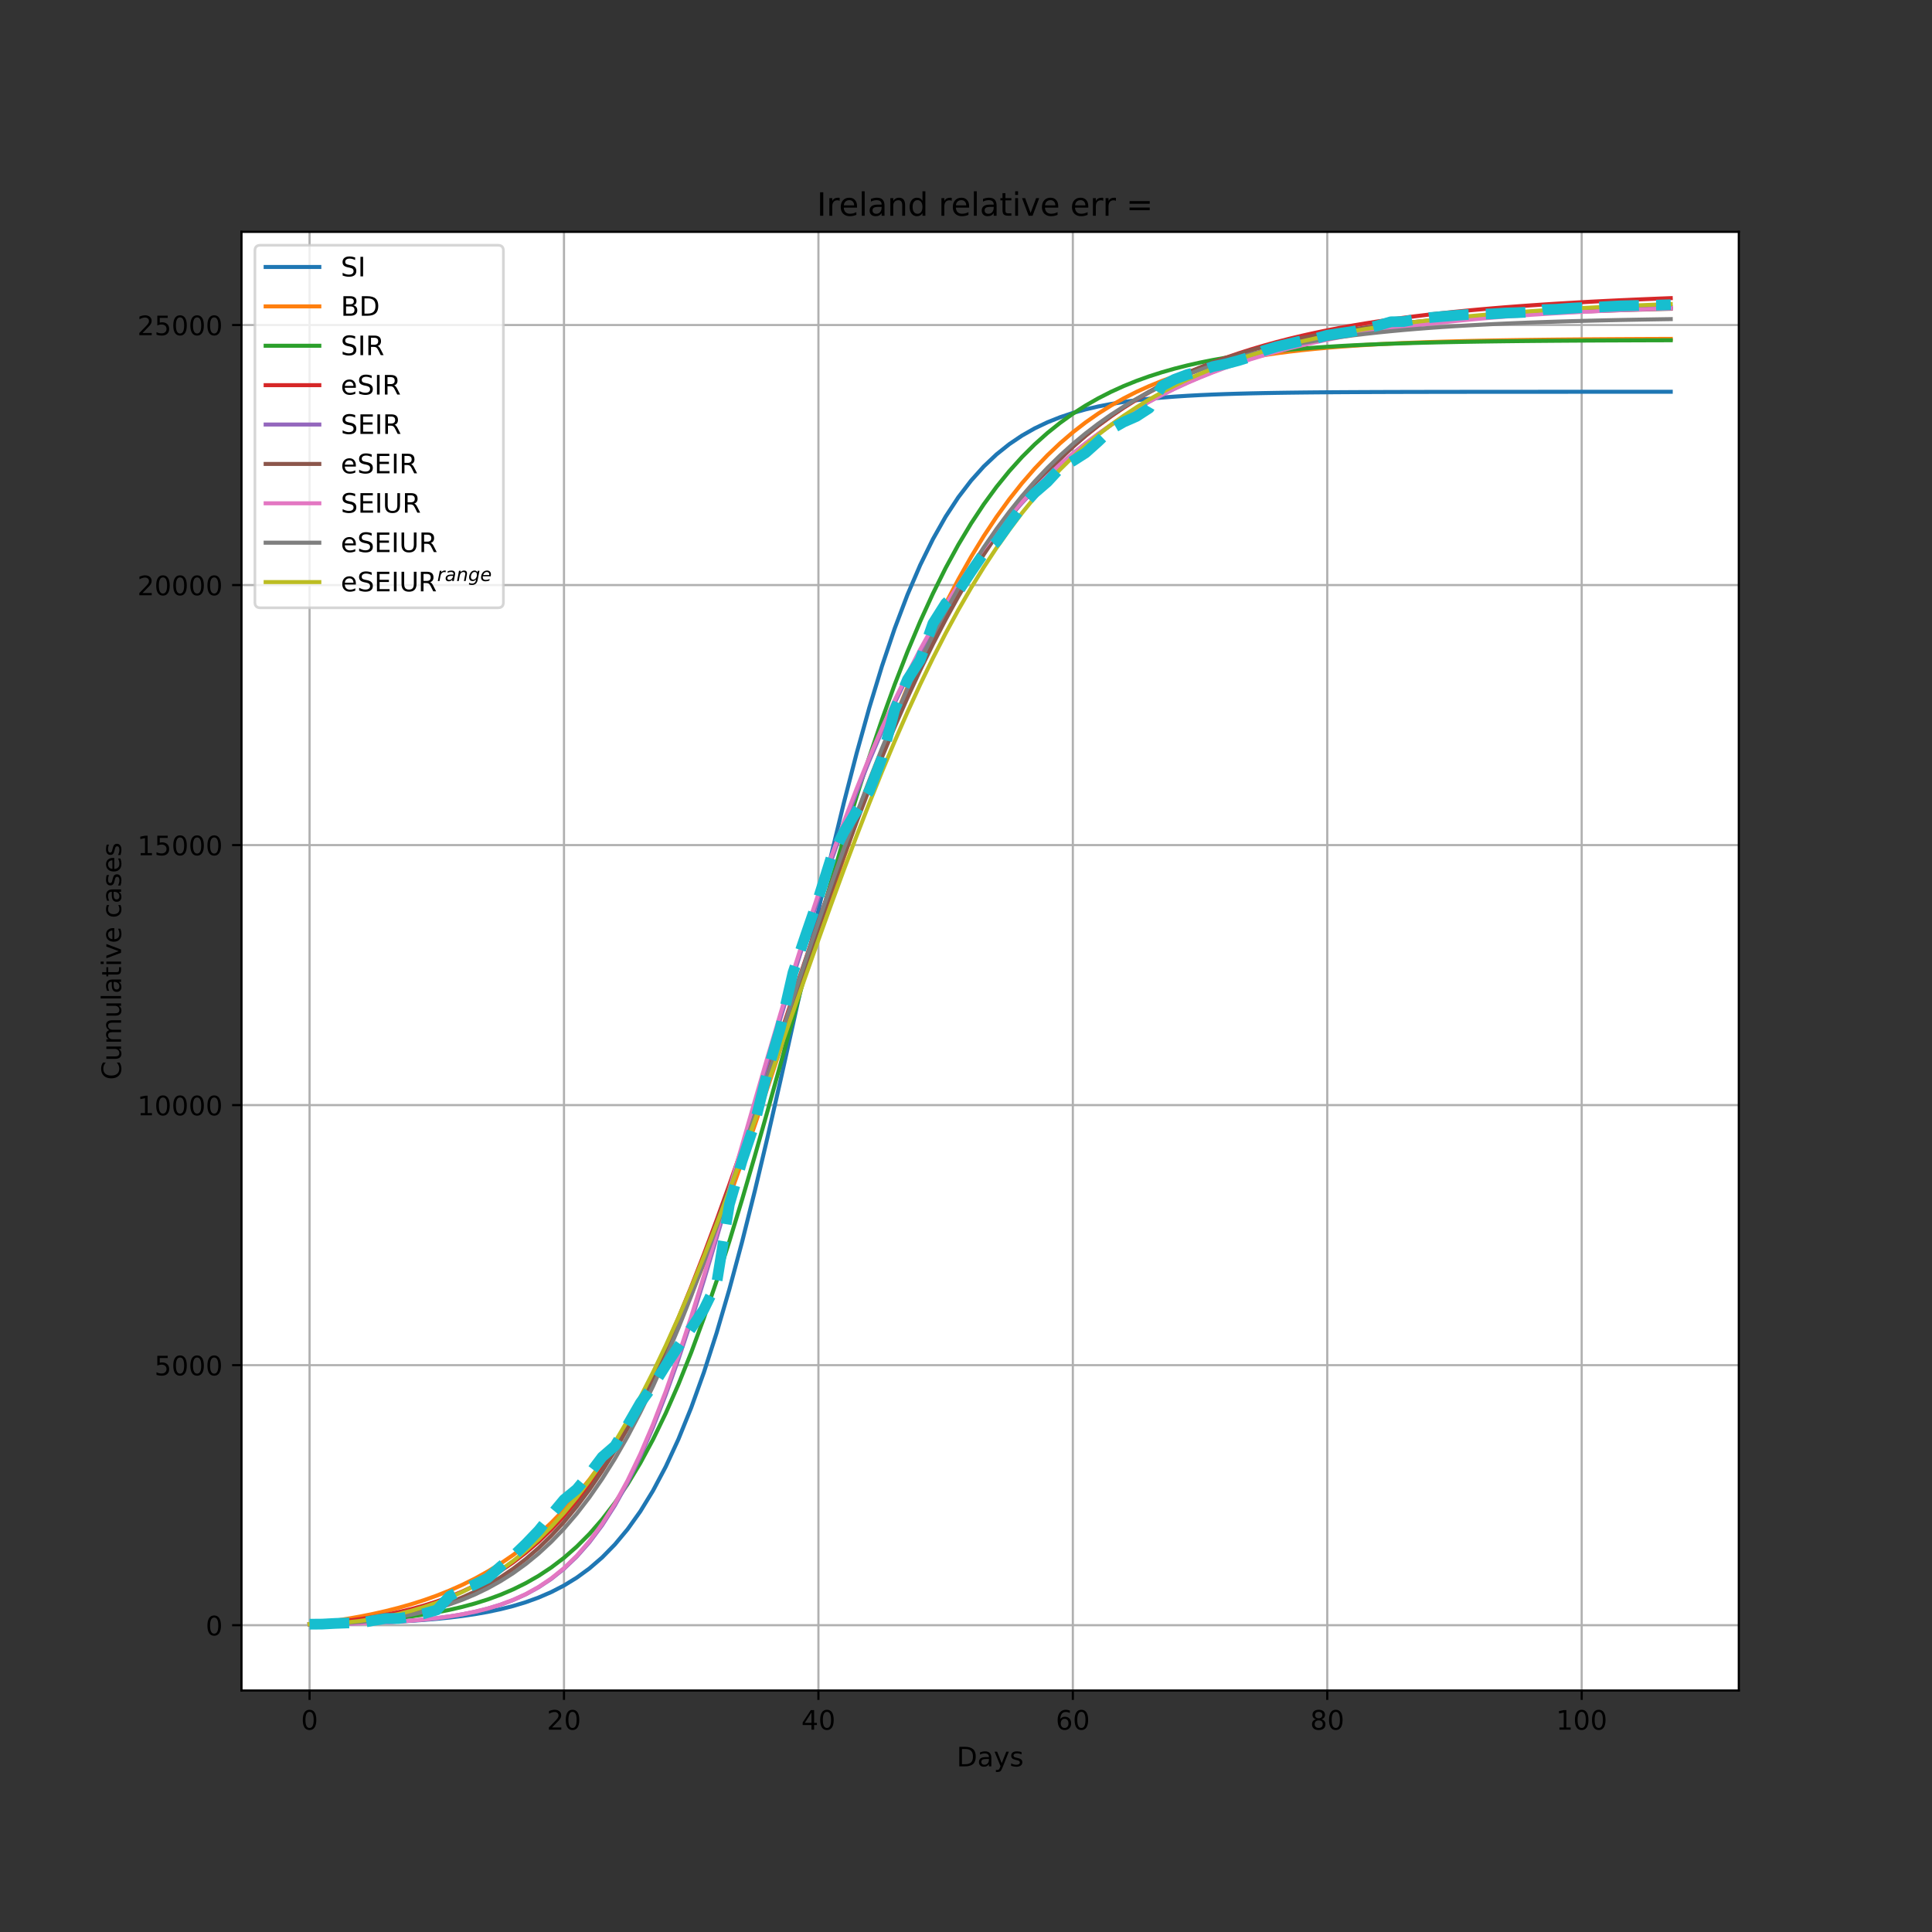 <?xml version="1.0" encoding="utf-8" standalone="no"?>
<!DOCTYPE svg PUBLIC "-//W3C//DTD SVG 1.1//EN"
  "http://www.w3.org/Graphics/SVG/1.1/DTD/svg11.dtd">
<!-- Created with matplotlib (https://matplotlib.org/) -->
<svg height="720pt" version="1.1" viewBox="0 0 720 720" width="720pt" xmlns="http://www.w3.org/2000/svg" xmlns:xlink="http://www.w3.org/1999/xlink">
 <rect x="0" y="0" width="720" height="720" fill="#333333" stroke="none"/>
 <defs>
  <style type="text/css">*{stroke-linecap:butt;stroke-linejoin:round;}</style>
 </defs>
 <g id="figure_1">
  <g id="patch_1">
   <path d="M 0 720 
L 720 720 
L 720 0 
L 0 0 
z
" style="fill:none;"/>
  </g>
  <g id="axes_1">
   <g id="patch_2">
    <path d="M 90 630 
L 648 630 
L 648 86.4 
L 90 86.4 
z
" style="fill:#ffffff;"/>
   </g>
   <g id="matplotlib.axis_1">
    <g id="xtick_1">
     <g id="line2d_1">
      <path clip-path="url(#pcfc5218701)" d="M 115.364 630 
L 115.364 86.4 
" style="fill:none;stroke:#b0b0b0;stroke-linecap:square;stroke-width:0.8;"/>
     </g>
     <g id="line2d_2">
      <defs>
       <path d="M 0 0 
L 0 3.5 
" id="m682b19e914" style="stroke:#000000;stroke-width:0.8;"/>
      </defs>
      <g>
       <use style="stroke:#000000;stroke-width:0.8;" x="115.364" xlink:href="#m682b19e914" y="630"/>
      </g>
     </g>
     <g id="text_1">
      <!-- 0 -->
      <g transform="translate(112.182 644.598)scale(0.1 -0.1)">
       <defs>
        <path d="M 31.781 66.406 
Q 24.172 66.406 20.328 58.906 
Q 16.5 51.422 16.5 36.375 
Q 16.5 21.391 20.328 13.891 
Q 24.172 6.391 31.781 6.391 
Q 39.453 6.391 43.281 13.891 
Q 47.125 21.391 47.125 36.375 
Q 47.125 51.422 43.281 58.906 
Q 39.453 66.406 31.781 66.406 
z
M 31.781 74.219 
Q 44.047 74.219 50.516 64.516 
Q 56.984 54.828 56.984 36.375 
Q 56.984 17.969 50.516 8.266 
Q 44.047 -1.422 31.781 -1.422 
Q 19.531 -1.422 13.062 8.266 
Q 6.594 17.969 6.594 36.375 
Q 6.594 54.828 13.062 64.516 
Q 19.531 74.219 31.781 74.219 
z
" id="DejaVuSans-48"/>
       </defs>
       <use xlink:href="#DejaVuSans-48"/>
      </g>
     </g>
    </g>
    <g id="xtick_2">
     <g id="line2d_3">
      <path clip-path="url(#pcfc5218701)" d="M 210.181 630 
L 210.181 86.4 
" style="fill:none;stroke:#b0b0b0;stroke-linecap:square;stroke-width:0.8;"/>
     </g>
     <g id="line2d_4">
      <g>
       <use style="stroke:#000000;stroke-width:0.8;" x="210.181" xlink:href="#m682b19e914" y="630"/>
      </g>
     </g>
     <g id="text_2">
      <!-- 20 -->
      <g transform="translate(203.818 644.598)scale(0.1 -0.1)">
       <defs>
        <path d="M 19.188 8.297 
L 53.609 8.297 
L 53.609 0 
L 7.328 0 
L 7.328 8.297 
Q 12.938 14.109 22.625 23.891 
Q 32.328 33.688 34.812 36.531 
Q 39.547 41.844 41.422 45.531 
Q 43.312 49.219 43.312 52.781 
Q 43.312 58.594 39.234 62.25 
Q 35.156 65.922 28.609 65.922 
Q 23.969 65.922 18.812 64.312 
Q 13.672 62.703 7.812 59.422 
L 7.812 69.391 
Q 13.766 71.781 18.938 73 
Q 24.125 74.219 28.422 74.219 
Q 39.75 74.219 46.484 68.547 
Q 53.219 62.891 53.219 53.422 
Q 53.219 48.922 51.531 44.891 
Q 49.859 40.875 45.406 35.406 
Q 44.188 33.984 37.641 27.219 
Q 31.109 20.453 19.188 8.297 
z
" id="DejaVuSans-50"/>
       </defs>
       <use xlink:href="#DejaVuSans-50"/>
       <use x="63.623" xlink:href="#DejaVuSans-48"/>
      </g>
     </g>
    </g>
    <g id="xtick_3">
     <g id="line2d_5">
      <path clip-path="url(#pcfc5218701)" d="M 304.998 630 
L 304.998 86.4 
" style="fill:none;stroke:#b0b0b0;stroke-linecap:square;stroke-width:0.8;"/>
     </g>
     <g id="line2d_6">
      <g>
       <use style="stroke:#000000;stroke-width:0.8;" x="304.998" xlink:href="#m682b19e914" y="630"/>
      </g>
     </g>
     <g id="text_3">
      <!-- 40 -->
      <g transform="translate(298.636 644.598)scale(0.1 -0.1)">
       <defs>
        <path d="M 37.797 64.312 
L 12.891 25.391 
L 37.797 25.391 
z
M 35.203 72.906 
L 47.609 72.906 
L 47.609 25.391 
L 58.016 25.391 
L 58.016 17.188 
L 47.609 17.188 
L 47.609 0 
L 37.797 0 
L 37.797 17.188 
L 4.891 17.188 
L 4.891 26.703 
z
" id="DejaVuSans-52"/>
       </defs>
       <use xlink:href="#DejaVuSans-52"/>
       <use x="63.623" xlink:href="#DejaVuSans-48"/>
      </g>
     </g>
    </g>
    <g id="xtick_4">
     <g id="line2d_7">
      <path clip-path="url(#pcfc5218701)" d="M 399.816 630 
L 399.816 86.4 
" style="fill:none;stroke:#b0b0b0;stroke-linecap:square;stroke-width:0.8;"/>
     </g>
     <g id="line2d_8">
      <g>
       <use style="stroke:#000000;stroke-width:0.8;" x="399.816" xlink:href="#m682b19e914" y="630"/>
      </g>
     </g>
     <g id="text_4">
      <!-- 60 -->
      <g transform="translate(393.453 644.598)scale(0.1 -0.1)">
       <defs>
        <path d="M 33.016 40.375 
Q 26.375 40.375 22.484 35.828 
Q 18.609 31.297 18.609 23.391 
Q 18.609 15.531 22.484 10.953 
Q 26.375 6.391 33.016 6.391 
Q 39.656 6.391 43.531 10.953 
Q 47.406 15.531 47.406 23.391 
Q 47.406 31.297 43.531 35.828 
Q 39.656 40.375 33.016 40.375 
z
M 52.594 71.297 
L 52.594 62.312 
Q 48.875 64.062 45.094 64.984 
Q 41.312 65.922 37.594 65.922 
Q 27.828 65.922 22.672 59.328 
Q 17.531 52.734 16.797 39.406 
Q 19.672 43.656 24.016 45.922 
Q 28.375 48.188 33.594 48.188 
Q 44.578 48.188 50.953 41.516 
Q 57.328 34.859 57.328 23.391 
Q 57.328 12.156 50.688 5.359 
Q 44.047 -1.422 33.016 -1.422 
Q 20.359 -1.422 13.672 8.266 
Q 6.984 17.969 6.984 36.375 
Q 6.984 53.656 15.188 63.938 
Q 23.391 74.219 37.203 74.219 
Q 40.922 74.219 44.703 73.484 
Q 48.484 72.75 52.594 71.297 
z
" id="DejaVuSans-54"/>
       </defs>
       <use xlink:href="#DejaVuSans-54"/>
       <use x="63.623" xlink:href="#DejaVuSans-48"/>
      </g>
     </g>
    </g>
    <g id="xtick_5">
     <g id="line2d_9">
      <path clip-path="url(#pcfc5218701)" d="M 494.633 630 
L 494.633 86.4 
" style="fill:none;stroke:#b0b0b0;stroke-linecap:square;stroke-width:0.8;"/>
     </g>
     <g id="line2d_10">
      <g>
       <use style="stroke:#000000;stroke-width:0.8;" x="494.633" xlink:href="#m682b19e914" y="630"/>
      </g>
     </g>
     <g id="text_5">
      <!-- 80 -->
      <g transform="translate(488.27 644.598)scale(0.1 -0.1)">
       <defs>
        <path d="M 31.781 34.625 
Q 24.75 34.625 20.719 30.859 
Q 16.703 27.094 16.703 20.516 
Q 16.703 13.922 20.719 10.156 
Q 24.75 6.391 31.781 6.391 
Q 38.812 6.391 42.859 10.172 
Q 46.922 13.969 46.922 20.516 
Q 46.922 27.094 42.891 30.859 
Q 38.875 34.625 31.781 34.625 
z
M 21.922 38.812 
Q 15.578 40.375 12.031 44.719 
Q 8.5 49.078 8.5 55.328 
Q 8.5 64.062 14.719 69.141 
Q 20.953 74.219 31.781 74.219 
Q 42.672 74.219 48.875 69.141 
Q 55.078 64.062 55.078 55.328 
Q 55.078 49.078 51.531 44.719 
Q 48 40.375 41.703 38.812 
Q 48.828 37.156 52.797 32.312 
Q 56.781 27.484 56.781 20.516 
Q 56.781 9.906 50.312 4.234 
Q 43.844 -1.422 31.781 -1.422 
Q 19.734 -1.422 13.25 4.234 
Q 6.781 9.906 6.781 20.516 
Q 6.781 27.484 10.781 32.312 
Q 14.797 37.156 21.922 38.812 
z
M 18.312 54.391 
Q 18.312 48.734 21.844 45.562 
Q 25.391 42.391 31.781 42.391 
Q 38.141 42.391 41.719 45.562 
Q 45.312 48.734 45.312 54.391 
Q 45.312 60.062 41.719 63.234 
Q 38.141 66.406 31.781 66.406 
Q 25.391 66.406 21.844 63.234 
Q 18.312 60.062 18.312 54.391 
z
" id="DejaVuSans-56"/>
       </defs>
       <use xlink:href="#DejaVuSans-56"/>
       <use x="63.623" xlink:href="#DejaVuSans-48"/>
      </g>
     </g>
    </g>
    <g id="xtick_6">
     <g id="line2d_11">
      <path clip-path="url(#pcfc5218701)" d="M 589.45 630 
L 589.45 86.4 
" style="fill:none;stroke:#b0b0b0;stroke-linecap:square;stroke-width:0.8;"/>
     </g>
     <g id="line2d_12">
      <g>
       <use style="stroke:#000000;stroke-width:0.8;" x="589.45" xlink:href="#m682b19e914" y="630"/>
      </g>
     </g>
     <g id="text_6">
      <!-- 100 -->
      <g transform="translate(579.907 644.598)scale(0.1 -0.1)">
       <defs>
        <path d="M 12.406 8.297 
L 28.516 8.297 
L 28.516 63.922 
L 10.984 60.406 
L 10.984 69.391 
L 28.422 72.906 
L 38.281 72.906 
L 38.281 8.297 
L 54.391 8.297 
L 54.391 0 
L 12.406 0 
z
" id="DejaVuSans-49"/>
       </defs>
       <use xlink:href="#DejaVuSans-49"/>
       <use x="63.623" xlink:href="#DejaVuSans-48"/>
       <use x="127.246" xlink:href="#DejaVuSans-48"/>
      </g>
     </g>
    </g>
    <g id="text_7">
     <!-- Days -->
     <g transform="translate(356.522 658.277)scale(0.1 -0.1)">
      <defs>
       <path d="M 19.672 64.797 
L 19.672 8.109 
L 31.594 8.109 
Q 46.688 8.109 53.688 14.938 
Q 60.688 21.781 60.688 36.531 
Q 60.688 51.172 53.688 57.984 
Q 46.688 64.797 31.594 64.797 
z
M 9.812 72.906 
L 30.078 72.906 
Q 51.266 72.906 61.172 64.094 
Q 71.094 55.281 71.094 36.531 
Q 71.094 17.672 61.125 8.828 
Q 51.172 0 30.078 0 
L 9.812 0 
z
" id="DejaVuSans-68"/>
       <path d="M 34.281 27.484 
Q 23.391 27.484 19.188 25 
Q 14.984 22.516 14.984 16.5 
Q 14.984 11.719 18.141 8.906 
Q 21.297 6.109 26.703 6.109 
Q 34.188 6.109 38.703 11.406 
Q 43.219 16.703 43.219 25.484 
L 43.219 27.484 
z
M 52.203 31.203 
L 52.203 0 
L 43.219 0 
L 43.219 8.297 
Q 40.141 3.328 35.547 0.953 
Q 30.953 -1.422 24.312 -1.422 
Q 15.922 -1.422 10.953 3.297 
Q 6 8.016 6 15.922 
Q 6 25.141 12.172 29.828 
Q 18.359 34.516 30.609 34.516 
L 43.219 34.516 
L 43.219 35.406 
Q 43.219 41.609 39.141 45 
Q 35.062 48.391 27.688 48.391 
Q 23 48.391 18.547 47.266 
Q 14.109 46.141 10.016 43.891 
L 10.016 52.203 
Q 14.938 54.109 19.578 55.047 
Q 24.219 56 28.609 56 
Q 40.484 56 46.344 49.844 
Q 52.203 43.703 52.203 31.203 
z
" id="DejaVuSans-97"/>
       <path d="M 32.172 -5.078 
Q 28.375 -14.844 24.75 -17.812 
Q 21.141 -20.797 15.094 -20.797 
L 7.906 -20.797 
L 7.906 -13.281 
L 13.188 -13.281 
Q 16.891 -13.281 18.938 -11.516 
Q 21 -9.766 23.484 -3.219 
L 25.094 0.875 
L 2.984 54.688 
L 12.5 54.688 
L 29.594 11.922 
L 46.688 54.688 
L 56.203 54.688 
z
" id="DejaVuSans-121"/>
       <path d="M 44.281 53.078 
L 44.281 44.578 
Q 40.484 46.531 36.375 47.5 
Q 32.281 48.484 27.875 48.484 
Q 21.188 48.484 17.844 46.438 
Q 14.5 44.391 14.5 40.281 
Q 14.5 37.156 16.891 35.375 
Q 19.281 33.594 26.516 31.984 
L 29.594 31.297 
Q 39.156 29.25 43.188 25.516 
Q 47.219 21.781 47.219 15.094 
Q 47.219 7.469 41.188 3.016 
Q 35.156 -1.422 24.609 -1.422 
Q 20.219 -1.422 15.453 -0.562 
Q 10.688 0.297 5.422 2 
L 5.422 11.281 
Q 10.406 8.688 15.234 7.391 
Q 20.062 6.109 24.812 6.109 
Q 31.156 6.109 34.562 8.281 
Q 37.984 10.453 37.984 14.406 
Q 37.984 18.062 35.516 20.016 
Q 33.062 21.969 24.703 23.781 
L 21.578 24.516 
Q 13.234 26.266 9.516 29.906 
Q 5.812 33.547 5.812 39.891 
Q 5.812 47.609 11.281 51.797 
Q 16.75 56 26.812 56 
Q 31.781 56 36.172 55.266 
Q 40.578 54.547 44.281 53.078 
z
" id="DejaVuSans-115"/>
      </defs>
      <use xlink:href="#DejaVuSans-68"/>
      <use x="77.002" xlink:href="#DejaVuSans-97"/>
      <use x="138.281" xlink:href="#DejaVuSans-121"/>
      <use x="197.461" xlink:href="#DejaVuSans-115"/>
     </g>
    </g>
   </g>
   <g id="matplotlib.axis_2">
    <g id="ytick_1">
     <g id="line2d_13">
      <path clip-path="url(#pcfc5218701)" d="M 90 605.659 
L 648 605.659 
" style="fill:none;stroke:#b0b0b0;stroke-linecap:square;stroke-width:0.8;"/>
     </g>
     <g id="line2d_14">
      <defs>
       <path d="M 0 0 
L -3.5 0 
" id="mc09a7571a3" style="stroke:#000000;stroke-width:0.8;"/>
      </defs>
      <g>
       <use style="stroke:#000000;stroke-width:0.8;" x="90" xlink:href="#mc09a7571a3" y="605.659"/>
      </g>
     </g>
     <g id="text_8">
      <!-- 0 -->
      <g transform="translate(76.638 609.458)scale(0.1 -0.1)">
       <use xlink:href="#DejaVuSans-48"/>
      </g>
     </g>
    </g>
    <g id="ytick_2">
     <g id="line2d_15">
      <path clip-path="url(#pcfc5218701)" d="M 90 508.752 
L 648 508.752 
" style="fill:none;stroke:#b0b0b0;stroke-linecap:square;stroke-width:0.8;"/>
     </g>
     <g id="line2d_16">
      <g>
       <use style="stroke:#000000;stroke-width:0.8;" x="90" xlink:href="#mc09a7571a3" y="508.752"/>
      </g>
     </g>
     <g id="text_9">
      <!-- 5000 -->
      <g transform="translate(57.55 512.551)scale(0.1 -0.1)">
       <defs>
        <path d="M 10.797 72.906 
L 49.516 72.906 
L 49.516 64.594 
L 19.828 64.594 
L 19.828 46.734 
Q 21.969 47.469 24.109 47.828 
Q 26.266 48.188 28.422 48.188 
Q 40.625 48.188 47.75 41.5 
Q 54.891 34.812 54.891 23.391 
Q 54.891 11.625 47.562 5.094 
Q 40.234 -1.422 26.906 -1.422 
Q 22.312 -1.422 17.547 -0.641 
Q 12.797 0.141 7.719 1.703 
L 7.719 11.625 
Q 12.109 9.234 16.797 8.062 
Q 21.484 6.891 26.703 6.891 
Q 35.156 6.891 40.078 11.328 
Q 45.016 15.766 45.016 23.391 
Q 45.016 31 40.078 35.438 
Q 35.156 39.891 26.703 39.891 
Q 22.75 39.891 18.812 39.016 
Q 14.891 38.141 10.797 36.281 
z
" id="DejaVuSans-53"/>
       </defs>
       <use xlink:href="#DejaVuSans-53"/>
       <use x="63.623" xlink:href="#DejaVuSans-48"/>
       <use x="127.246" xlink:href="#DejaVuSans-48"/>
       <use x="190.869" xlink:href="#DejaVuSans-48"/>
      </g>
     </g>
    </g>
    <g id="ytick_3">
     <g id="line2d_17">
      <path clip-path="url(#pcfc5218701)" d="M 90 411.845 
L 648 411.845 
" style="fill:none;stroke:#b0b0b0;stroke-linecap:square;stroke-width:0.8;"/>
     </g>
     <g id="line2d_18">
      <g>
       <use style="stroke:#000000;stroke-width:0.8;" x="90" xlink:href="#mc09a7571a3" y="411.845"/>
      </g>
     </g>
     <g id="text_10">
      <!-- 10000 -->
      <g transform="translate(51.188 415.644)scale(0.1 -0.1)">
       <use xlink:href="#DejaVuSans-49"/>
       <use x="63.623" xlink:href="#DejaVuSans-48"/>
       <use x="127.246" xlink:href="#DejaVuSans-48"/>
       <use x="190.869" xlink:href="#DejaVuSans-48"/>
       <use x="254.492" xlink:href="#DejaVuSans-48"/>
      </g>
     </g>
    </g>
    <g id="ytick_4">
     <g id="line2d_19">
      <path clip-path="url(#pcfc5218701)" d="M 90 314.938 
L 648 314.938 
" style="fill:none;stroke:#b0b0b0;stroke-linecap:square;stroke-width:0.8;"/>
     </g>
     <g id="line2d_20">
      <g>
       <use style="stroke:#000000;stroke-width:0.8;" x="90" xlink:href="#mc09a7571a3" y="314.938"/>
      </g>
     </g>
     <g id="text_11">
      <!-- 15000 -->
      <g transform="translate(51.188 318.737)scale(0.1 -0.1)">
       <use xlink:href="#DejaVuSans-49"/>
       <use x="63.623" xlink:href="#DejaVuSans-53"/>
       <use x="127.246" xlink:href="#DejaVuSans-48"/>
       <use x="190.869" xlink:href="#DejaVuSans-48"/>
       <use x="254.492" xlink:href="#DejaVuSans-48"/>
      </g>
     </g>
    </g>
    <g id="ytick_5">
     <g id="line2d_21">
      <path clip-path="url(#pcfc5218701)" d="M 90 218.03 
L 648 218.03 
" style="fill:none;stroke:#b0b0b0;stroke-linecap:square;stroke-width:0.8;"/>
     </g>
     <g id="line2d_22">
      <g>
       <use style="stroke:#000000;stroke-width:0.8;" x="90" xlink:href="#mc09a7571a3" y="218.03"/>
      </g>
     </g>
     <g id="text_12">
      <!-- 20000 -->
      <g transform="translate(51.188 221.83)scale(0.1 -0.1)">
       <use xlink:href="#DejaVuSans-50"/>
       <use x="63.623" xlink:href="#DejaVuSans-48"/>
       <use x="127.246" xlink:href="#DejaVuSans-48"/>
       <use x="190.869" xlink:href="#DejaVuSans-48"/>
       <use x="254.492" xlink:href="#DejaVuSans-48"/>
      </g>
     </g>
    </g>
    <g id="ytick_6">
     <g id="line2d_23">
      <path clip-path="url(#pcfc5218701)" d="M 90 121.123 
L 648 121.123 
" style="fill:none;stroke:#b0b0b0;stroke-linecap:square;stroke-width:0.8;"/>
     </g>
     <g id="line2d_24">
      <g>
       <use style="stroke:#000000;stroke-width:0.8;" x="90" xlink:href="#mc09a7571a3" y="121.123"/>
      </g>
     </g>
     <g id="text_13">
      <!-- 25000 -->
      <g transform="translate(51.188 124.922)scale(0.1 -0.1)">
       <use xlink:href="#DejaVuSans-50"/>
       <use x="63.623" xlink:href="#DejaVuSans-53"/>
       <use x="127.246" xlink:href="#DejaVuSans-48"/>
       <use x="190.869" xlink:href="#DejaVuSans-48"/>
       <use x="254.492" xlink:href="#DejaVuSans-48"/>
      </g>
     </g>
    </g>
    <g id="text_14">
     <!-- Cumulative cases -->
     <g transform="translate(45.108 402.426)rotate(-90)scale(0.1 -0.1)">
      <defs>
       <path d="M 64.406 67.281 
L 64.406 56.891 
Q 59.422 61.531 53.781 63.812 
Q 48.141 66.109 41.797 66.109 
Q 29.297 66.109 22.656 58.469 
Q 16.016 50.828 16.016 36.375 
Q 16.016 21.969 22.656 14.328 
Q 29.297 6.688 41.797 6.688 
Q 48.141 6.688 53.781 8.984 
Q 59.422 11.281 64.406 15.922 
L 64.406 5.609 
Q 59.234 2.094 53.438 0.328 
Q 47.656 -1.422 41.219 -1.422 
Q 24.656 -1.422 15.125 8.703 
Q 5.609 18.844 5.609 36.375 
Q 5.609 53.953 15.125 64.078 
Q 24.656 74.219 41.219 74.219 
Q 47.75 74.219 53.531 72.484 
Q 59.328 70.75 64.406 67.281 
z
" id="DejaVuSans-67"/>
       <path d="M 8.5 21.578 
L 8.5 54.688 
L 17.484 54.688 
L 17.484 21.922 
Q 17.484 14.156 20.5 10.266 
Q 23.531 6.391 29.594 6.391 
Q 36.859 6.391 41.078 11.031 
Q 45.312 15.672 45.312 23.688 
L 45.312 54.688 
L 54.297 54.688 
L 54.297 0 
L 45.312 0 
L 45.312 8.406 
Q 42.047 3.422 37.719 1 
Q 33.406 -1.422 27.688 -1.422 
Q 18.266 -1.422 13.375 4.438 
Q 8.5 10.297 8.5 21.578 
z
M 31.109 56 
z
" id="DejaVuSans-117"/>
       <path d="M 52 44.188 
Q 55.375 50.25 60.062 53.125 
Q 64.75 56 71.094 56 
Q 79.641 56 84.281 50.016 
Q 88.922 44.047 88.922 33.016 
L 88.922 0 
L 79.891 0 
L 79.891 32.719 
Q 79.891 40.578 77.094 44.375 
Q 74.312 48.188 68.609 48.188 
Q 61.625 48.188 57.562 43.547 
Q 53.516 38.922 53.516 30.906 
L 53.516 0 
L 44.484 0 
L 44.484 32.719 
Q 44.484 40.625 41.703 44.406 
Q 38.922 48.188 33.109 48.188 
Q 26.219 48.188 22.156 43.531 
Q 18.109 38.875 18.109 30.906 
L 18.109 0 
L 9.078 0 
L 9.078 54.688 
L 18.109 54.688 
L 18.109 46.188 
Q 21.188 51.219 25.484 53.609 
Q 29.781 56 35.688 56 
Q 41.656 56 45.828 52.969 
Q 50 49.953 52 44.188 
z
" id="DejaVuSans-109"/>
       <path d="M 9.422 75.984 
L 18.406 75.984 
L 18.406 0 
L 9.422 0 
z
" id="DejaVuSans-108"/>
       <path d="M 18.312 70.219 
L 18.312 54.688 
L 36.812 54.688 
L 36.812 47.703 
L 18.312 47.703 
L 18.312 18.016 
Q 18.312 11.328 20.141 9.422 
Q 21.969 7.516 27.594 7.516 
L 36.812 7.516 
L 36.812 0 
L 27.594 0 
Q 17.188 0 13.234 3.875 
Q 9.281 7.766 9.281 18.016 
L 9.281 47.703 
L 2.688 47.703 
L 2.688 54.688 
L 9.281 54.688 
L 9.281 70.219 
z
" id="DejaVuSans-116"/>
       <path d="M 9.422 54.688 
L 18.406 54.688 
L 18.406 0 
L 9.422 0 
z
M 9.422 75.984 
L 18.406 75.984 
L 18.406 64.594 
L 9.422 64.594 
z
" id="DejaVuSans-105"/>
       <path d="M 2.984 54.688 
L 12.5 54.688 
L 29.594 8.797 
L 46.688 54.688 
L 56.203 54.688 
L 35.688 0 
L 23.484 0 
z
" id="DejaVuSans-118"/>
       <path d="M 56.203 29.594 
L 56.203 25.203 
L 14.891 25.203 
Q 15.484 15.922 20.484 11.062 
Q 25.484 6.203 34.422 6.203 
Q 39.594 6.203 44.453 7.469 
Q 49.312 8.734 54.109 11.281 
L 54.109 2.781 
Q 49.266 0.734 44.188 -0.344 
Q 39.109 -1.422 33.891 -1.422 
Q 20.797 -1.422 13.156 6.188 
Q 5.516 13.812 5.516 26.812 
Q 5.516 40.234 12.766 48.109 
Q 20.016 56 32.328 56 
Q 43.359 56 49.781 48.891 
Q 56.203 41.797 56.203 29.594 
z
M 47.219 32.234 
Q 47.125 39.594 43.094 43.984 
Q 39.062 48.391 32.422 48.391 
Q 24.906 48.391 20.391 44.141 
Q 15.875 39.891 15.188 32.172 
z
" id="DejaVuSans-101"/>
       <path id="DejaVuSans-32"/>
       <path d="M 48.781 52.594 
L 48.781 44.188 
Q 44.969 46.297 41.141 47.344 
Q 37.312 48.391 33.406 48.391 
Q 24.656 48.391 19.812 42.844 
Q 14.984 37.312 14.984 27.297 
Q 14.984 17.281 19.812 11.734 
Q 24.656 6.203 33.406 6.203 
Q 37.312 6.203 41.141 7.25 
Q 44.969 8.297 48.781 10.406 
L 48.781 2.094 
Q 45.016 0.344 40.984 -0.531 
Q 36.969 -1.422 32.422 -1.422 
Q 20.062 -1.422 12.781 6.344 
Q 5.516 14.109 5.516 27.297 
Q 5.516 40.672 12.859 48.328 
Q 20.219 56 33.016 56 
Q 37.156 56 41.109 55.141 
Q 45.062 54.297 48.781 52.594 
z
" id="DejaVuSans-99"/>
      </defs>
      <use xlink:href="#DejaVuSans-67"/>
      <use x="69.824" xlink:href="#DejaVuSans-117"/>
      <use x="133.203" xlink:href="#DejaVuSans-109"/>
      <use x="230.615" xlink:href="#DejaVuSans-117"/>
      <use x="293.994" xlink:href="#DejaVuSans-108"/>
      <use x="321.777" xlink:href="#DejaVuSans-97"/>
      <use x="383.057" xlink:href="#DejaVuSans-116"/>
      <use x="422.266" xlink:href="#DejaVuSans-105"/>
      <use x="450.049" xlink:href="#DejaVuSans-118"/>
      <use x="509.229" xlink:href="#DejaVuSans-101"/>
      <use x="570.752" xlink:href="#DejaVuSans-32"/>
      <use x="602.539" xlink:href="#DejaVuSans-99"/>
      <use x="657.52" xlink:href="#DejaVuSans-97"/>
      <use x="718.799" xlink:href="#DejaVuSans-115"/>
      <use x="770.898" xlink:href="#DejaVuSans-101"/>
      <use x="832.422" xlink:href="#DejaVuSans-115"/>
     </g>
    </g>
   </g>
   <g id="line2d_25">
    <path clip-path="url(#pcfc5218701)" d="M 115.364 605.291 
L 120.105 605.216 
L 124.845 605.125 
L 129.586 605.016 
L 134.327 604.884 
L 139.068 604.726 
L 143.809 604.535 
L 148.55 604.306 
L 153.291 604.03 
L 158.031 603.698 
L 162.772 603.298 
L 167.513 602.818 
L 172.254 602.241 
L 176.995 601.547 
L 181.736 600.714 
L 186.477 599.715 
L 191.218 598.517 
L 195.958 597.082 
L 200.699 595.366 
L 205.44 593.315 
L 210.181 590.87 
L 214.922 587.959 
L 219.663 584.502 
L 224.404 580.409 
L 229.144 575.578 
L 233.885 569.899 
L 238.626 563.254 
L 243.367 555.52 
L 248.108 546.575 
L 252.849 536.305 
L 257.59 524.611 
L 262.331 511.421 
L 267.071 496.702 
L 271.812 480.472 
L 276.553 462.809 
L 281.294 443.859 
L 286.035 423.838 
L 290.776 403.026 
L 295.517 381.75 
L 300.257 360.373 
L 304.998 339.261 
L 309.739 318.764 
L 314.48 299.191 
L 319.221 280.793 
L 323.962 263.756 
L 328.703 248.195 
L 333.443 234.16 
L 338.184 221.644 
L 342.925 210.597 
L 347.666 200.932 
L 352.407 192.542 
L 357.148 185.31 
L 361.889 179.111 
L 366.63 173.825 
L 371.37 169.337 
L 376.111 165.54 
L 380.852 162.337 
L 385.593 159.643 
L 390.334 157.382 
L 395.075 155.488 
L 399.816 153.903 
L 404.557 152.579 
L 409.297 151.474 
L 414.038 150.553 
L 418.779 149.786 
L 423.52 149.147 
L 428.261 148.615 
L 433.002 148.172 
L 437.743 147.805 
L 442.483 147.499 
L 447.224 147.245 
L 451.965 147.033 
L 456.706 146.858 
L 461.447 146.712 
L 466.188 146.591 
L 470.929 146.491 
L 475.669 146.407 
L 480.41 146.338 
L 485.151 146.28 
L 489.892 146.232 
L 494.633 146.193 
L 499.374 146.16 
L 504.115 146.133 
L 508.856 146.11 
L 513.596 146.091 
L 518.337 146.075 
L 523.078 146.062 
L 527.819 146.052 
L 532.56 146.043 
L 537.301 146.035 
L 542.042 146.029 
L 546.782 146.024 
L 551.523 146.02 
L 556.264 146.016 
L 561.005 146.013 
L 565.746 146.011 
L 570.487 146.009 
L 575.228 146.007 
L 579.969 146.006 
L 584.709 146.005 
L 589.45 146.004 
L 594.191 146.003 
L 598.932 146.002 
L 603.673 146.002 
L 608.414 146.001 
L 613.155 146.001 
L 617.895 146 
L 622.636 146 
" style="fill:none;stroke:#1f77b4;stroke-linecap:square;stroke-width:1.5;"/>
   </g>
   <g id="line2d_26">
    <path clip-path="url(#pcfc5218701)" d="M 115.364 605.291 
L 120.105 604.691 
L 124.845 604.016 
L 129.586 603.258 
L 134.327 602.407 
L 139.068 601.452 
L 143.809 600.38 
L 148.55 599.178 
L 153.291 597.832 
L 158.031 596.323 
L 162.772 594.636 
L 167.513 592.748 
L 172.254 590.64 
L 176.995 588.288 
L 181.736 585.665 
L 186.477 582.746 
L 191.218 579.501 
L 195.958 575.9 
L 200.699 571.911 
L 205.44 567.499 
L 210.181 562.633 
L 214.922 557.276 
L 219.663 551.397 
L 224.404 544.961 
L 229.144 537.94 
L 233.885 530.306 
L 238.626 522.036 
L 243.367 513.116 
L 248.108 503.534 
L 252.849 493.292 
L 257.59 482.398 
L 262.331 470.873 
L 267.071 458.75 
L 271.812 446.073 
L 276.553 432.901 
L 281.294 419.301 
L 286.035 405.354 
L 290.776 391.149 
L 295.517 376.782 
L 300.257 362.353 
L 304.998 347.965 
L 309.739 333.72 
L 314.48 319.713 
L 319.221 306.037 
L 323.962 292.773 
L 328.703 279.991 
L 333.443 267.753 
L 338.184 256.105 
L 342.925 245.082 
L 347.666 234.708 
L 352.407 224.993 
L 357.148 215.94 
L 361.889 207.541 
L 366.63 199.78 
L 371.37 192.638 
L 376.111 186.087 
L 380.852 180.098 
L 385.593 174.639 
L 390.334 169.677 
L 395.075 165.177 
L 399.816 161.105 
L 404.557 157.429 
L 409.297 154.115 
L 414.038 151.132 
L 418.779 148.453 
L 423.52 146.048 
L 428.261 143.893 
L 433.002 141.963 
L 437.743 140.236 
L 442.483 138.694 
L 447.224 137.316 
L 451.965 136.086 
L 456.706 134.99 
L 461.447 134.012 
L 466.188 133.141 
L 470.929 132.365 
L 475.669 131.674 
L 480.41 131.06 
L 485.151 130.513 
L 489.892 130.027 
L 494.633 129.594 
L 499.374 129.21 
L 504.115 128.868 
L 508.856 128.564 
L 513.596 128.294 
L 518.337 128.054 
L 523.078 127.841 
L 527.819 127.652 
L 532.56 127.484 
L 537.301 127.334 
L 542.042 127.202 
L 546.782 127.084 
L 551.523 126.98 
L 556.264 126.887 
L 561.005 126.804 
L 565.746 126.731 
L 570.487 126.666 
L 575.228 126.609 
L 579.969 126.557 
L 584.709 126.512 
L 589.45 126.472 
L 594.191 126.436 
L 598.932 126.404 
L 603.673 126.376 
L 608.414 126.351 
L 613.155 126.328 
L 617.895 126.309 
L 622.636 126.291 
" style="fill:none;stroke:#ff7f0e;stroke-linecap:square;stroke-width:1.5;"/>
   </g>
   <g id="line2d_27">
    <path clip-path="url(#pcfc5218701)" d="M 115.364 605.291 
L 120.105 605.095 
L 124.845 604.865 
L 129.586 604.596 
L 134.327 604.28 
L 139.068 603.911 
L 143.809 603.48 
L 148.55 602.974 
L 153.291 602.384 
L 158.031 601.693 
L 162.772 600.886 
L 167.513 599.945 
L 172.254 598.846 
L 176.995 597.565 
L 181.736 596.073 
L 186.477 594.338 
L 191.218 592.322 
L 195.958 589.984 
L 200.699 587.278 
L 205.44 584.15 
L 210.181 580.545 
L 214.922 576.402 
L 219.663 571.654 
L 224.404 566.233 
L 229.144 560.069 
L 233.885 553.092 
L 238.626 545.236 
L 243.367 536.443 
L 248.108 526.664 
L 252.849 515.865 
L 257.59 504.035 
L 262.331 491.185 
L 267.071 477.353 
L 271.812 462.609 
L 276.553 447.054 
L 281.294 430.815 
L 286.035 414.048 
L 290.776 396.925 
L 295.517 379.632 
L 300.257 362.357 
L 304.998 345.284 
L 309.739 328.581 
L 314.48 312.402 
L 319.221 296.872 
L 323.962 282.093 
L 328.703 268.139 
L 333.443 255.058 
L 338.184 242.877 
L 342.925 231.599 
L 347.666 221.213 
L 352.407 211.691 
L 357.148 202.999 
L 361.889 195.093 
L 366.63 187.925 
L 371.37 181.443 
L 376.111 175.598 
L 380.852 170.336 
L 385.593 165.61 
L 390.334 161.372 
L 395.075 157.576 
L 399.816 154.181 
L 404.557 151.147 
L 409.297 148.439 
L 414.038 146.024 
L 418.779 143.872 
L 423.52 141.955 
L 428.261 140.249 
L 433.002 138.731 
L 437.743 137.381 
L 442.483 136.181 
L 447.224 135.114 
L 451.965 134.166 
L 456.706 133.325 
L 461.447 132.577 
L 466.188 131.914 
L 470.929 131.325 
L 475.669 130.802 
L 480.41 130.338 
L 485.151 129.926 
L 489.892 129.561 
L 494.633 129.237 
L 499.374 128.95 
L 504.115 128.695 
L 508.856 128.469 
L 513.596 128.268 
L 518.337 128.09 
L 523.078 127.933 
L 527.819 127.793 
L 532.56 127.669 
L 537.301 127.559 
L 542.042 127.462 
L 546.782 127.375 
L 551.523 127.299 
L 556.264 127.231 
L 561.005 127.17 
L 565.746 127.117 
L 570.487 127.07 
L 575.228 127.028 
L 579.969 126.991 
L 584.709 126.958 
L 589.45 126.928 
L 594.191 126.902 
L 598.932 126.879 
L 603.673 126.859 
L 608.414 126.841 
L 613.155 126.825 
L 617.895 126.811 
L 622.636 126.798 
" style="fill:none;stroke:#2ca02c;stroke-linecap:square;stroke-width:1.5;"/>
   </g>
   <g id="line2d_28">
    <path clip-path="url(#pcfc5218701)" d="M 115.364 605.291 
L 120.105 604.928 
L 124.845 604.49 
L 129.586 603.967 
L 134.327 603.348 
L 139.068 602.621 
L 143.809 601.772 
L 148.55 600.785 
L 153.291 599.645 
L 158.031 598.331 
L 162.772 596.824 
L 167.513 595.099 
L 172.254 593.133 
L 176.995 590.896 
L 181.736 588.361 
L 186.477 585.494 
L 191.218 582.262 
L 195.958 578.629 
L 200.699 574.559 
L 205.44 570.011 
L 210.181 564.949 
L 214.922 559.333 
L 219.663 553.129 
L 224.404 546.301 
L 229.144 538.822 
L 233.885 530.666 
L 238.626 521.82 
L 243.367 512.276 
L 248.108 502.038 
L 252.849 491.122 
L 257.59 479.559 
L 262.331 467.391 
L 267.071 454.675 
L 271.812 441.481 
L 276.553 427.891 
L 281.294 413.996 
L 286.035 399.894 
L 290.776 385.687 
L 295.517 371.478 
L 300.257 357.368 
L 304.998 343.453 
L 309.739 329.819 
L 314.48 316.544 
L 319.221 303.696 
L 323.962 291.329 
L 328.703 279.484 
L 333.443 268.194 
L 338.184 257.476 
L 342.925 247.342 
L 347.666 237.792 
L 352.407 228.818 
L 357.148 220.409 
L 361.889 212.547 
L 366.63 205.211 
L 371.37 198.377 
L 376.111 192.019 
L 380.852 186.111 
L 385.593 180.626 
L 390.334 175.538 
L 395.075 170.82 
L 399.816 166.448 
L 404.557 162.397 
L 409.297 158.644 
L 414.038 155.168 
L 418.779 151.947 
L 423.52 148.964 
L 428.261 146.199 
L 433.002 143.637 
L 437.743 141.262 
L 442.483 139.059 
L 447.224 137.016 
L 451.965 135.12 
L 456.706 133.36 
L 461.447 131.726 
L 466.188 130.207 
L 470.929 128.796 
L 475.669 127.484 
L 480.41 126.263 
L 485.151 125.127 
L 489.892 124.069 
L 494.633 123.083 
L 499.374 122.165 
L 504.115 121.309 
L 508.856 120.51 
L 513.596 119.764 
L 518.337 119.067 
L 523.078 118.417 
L 527.819 117.808 
L 532.56 117.239 
L 537.301 116.706 
L 542.042 116.208 
L 546.782 115.74 
L 551.523 115.302 
L 556.264 114.891 
L 561.005 114.504 
L 565.746 114.142 
L 570.487 113.8 
L 575.228 113.479 
L 579.969 113.177 
L 584.709 112.892 
L 589.45 112.623 
L 594.191 112.37 
L 598.932 112.13 
L 603.673 111.903 
L 608.414 111.689 
L 613.155 111.485 
L 617.895 111.292 
L 622.636 111.109 
" style="fill:none;stroke:#d62728;stroke-linecap:square;stroke-width:1.5;"/>
   </g>
   <g id="line2d_29">
    <path clip-path="url(#pcfc5218701)" d="M 115.364 605.291 
L 120.105 605.266 
L 124.845 605.198 
L 129.586 605.096 
L 134.327 604.959 
L 139.068 604.785 
L 143.809 604.566 
L 148.55 604.293 
L 153.291 603.957 
L 158.031 603.541 
L 162.772 603.027 
L 167.513 602.395 
L 172.254 601.616 
L 176.995 600.659 
L 181.736 599.485 
L 186.477 598.047 
L 191.218 596.29 
L 195.958 594.149 
L 200.699 591.549 
L 205.44 588.407 
L 210.181 584.626 
L 214.922 580.104 
L 219.663 574.735 
L 224.404 568.41 
L 229.144 561.032 
L 233.885 552.514 
L 238.626 542.8 
L 243.367 531.867 
L 248.108 519.735 
L 252.849 506.474 
L 257.59 492.202 
L 262.331 477.079 
L 267.071 461.297 
L 271.812 445.067 
L 276.553 428.604 
L 281.294 412.112 
L 286.035 395.774 
L 290.776 379.747 
L 295.517 364.156 
L 300.257 349.1 
L 304.998 334.646 
L 309.739 320.839 
L 314.48 307.707 
L 319.221 295.258 
L 323.962 283.489 
L 328.703 272.39 
L 333.443 261.941 
L 338.184 252.121 
L 342.925 242.902 
L 347.666 234.257 
L 352.407 226.158 
L 357.148 218.576 
L 361.889 211.482 
L 366.63 204.848 
L 371.37 198.646 
L 376.111 192.852 
L 380.852 187.44 
L 385.593 182.385 
L 390.334 177.666 
L 395.075 173.262 
L 399.816 169.151 
L 404.557 165.315 
L 409.297 161.736 
L 414.038 158.398 
L 418.779 155.284 
L 423.52 152.379 
L 428.261 149.67 
L 433.002 147.144 
L 437.743 144.788 
L 442.483 142.592 
L 447.224 140.544 
L 451.965 138.635 
L 456.706 136.855 
L 461.447 135.195 
L 466.188 133.648 
L 470.929 132.206 
L 475.669 130.862 
L 480.41 129.608 
L 485.151 128.44 
L 489.892 127.352 
L 494.633 126.337 
L 499.374 125.391 
L 504.115 124.509 
L 508.856 123.688 
L 513.596 122.922 
L 518.337 122.208 
L 523.078 121.543 
L 527.819 120.923 
L 532.56 120.345 
L 537.301 119.807 
L 542.042 119.305 
L 546.782 118.837 
L 551.523 118.402 
L 556.264 117.995 
L 561.005 117.617 
L 565.746 117.264 
L 570.487 116.935 
L 575.228 116.629 
L 579.969 116.343 
L 584.709 116.077 
L 589.45 115.829 
L 594.191 115.598 
L 598.932 115.383 
L 603.673 115.182 
L 608.414 114.995 
L 613.155 114.821 
L 617.895 114.659 
L 622.636 114.507 
" style="fill:none;stroke:#9467bd;stroke-linecap:square;stroke-width:1.5;"/>
   </g>
   <g id="line2d_30">
    <path clip-path="url(#pcfc5218701)" d="M 115.364 605.291 
L 120.105 605.23 
L 124.845 605.054 
L 129.586 604.764 
L 134.327 604.356 
L 139.068 603.824 
L 143.809 603.155 
L 148.55 602.337 
L 153.291 601.351 
L 158.031 600.179 
L 162.772 598.798 
L 167.513 597.186 
L 172.254 595.316 
L 176.995 593.158 
L 181.736 590.682 
L 186.477 587.855 
L 191.218 584.641 
L 195.958 581.004 
L 200.699 576.906 
L 205.44 572.309 
L 210.181 567.174 
L 214.922 561.467 
L 219.663 555.152 
L 224.404 548.199 
L 229.144 540.585 
L 233.885 532.291 
L 238.626 523.308 
L 243.367 513.637 
L 248.108 503.289 
L 252.849 492.287 
L 257.59 480.668 
L 262.331 468.48 
L 267.071 455.784 
L 271.812 442.65 
L 276.553 429.158 
L 281.294 415.396 
L 286.035 401.454 
L 290.776 387.427 
L 295.517 373.407 
L 300.257 359.484 
L 304.998 345.743 
L 309.739 332.261 
L 314.48 319.107 
L 319.221 306.341 
L 323.962 294.014 
L 328.703 282.166 
L 333.443 270.827 
L 338.184 260.021 
L 342.925 249.759 
L 347.666 240.049 
L 352.407 230.89 
L 357.148 222.275 
L 361.889 214.195 
L 366.63 206.633 
L 371.37 199.573 
L 376.111 192.995 
L 380.852 186.877 
L 385.593 181.196 
L 390.334 175.929 
L 395.075 171.053 
L 399.816 166.543 
L 404.557 162.377 
L 409.297 158.533 
L 414.038 154.989 
L 418.779 151.723 
L 423.52 148.717 
L 428.261 145.95 
L 433.002 143.406 
L 437.743 141.067 
L 442.483 138.918 
L 447.224 136.943 
L 451.965 135.13 
L 456.706 133.464 
L 461.447 131.935 
L 466.188 130.531 
L 470.929 129.241 
L 475.669 128.057 
L 480.41 126.97 
L 485.151 125.971 
L 489.892 125.053 
L 494.633 124.209 
L 499.374 123.433 
L 504.115 122.72 
L 508.856 122.063 
L 513.596 121.458 
L 518.337 120.9 
L 523.078 120.386 
L 527.819 119.911 
L 532.56 119.472 
L 537.301 119.067 
L 542.042 118.691 
L 546.782 118.344 
L 551.523 118.021 
L 556.264 117.721 
L 561.005 117.442 
L 565.746 117.182 
L 570.487 116.94 
L 575.228 116.713 
L 579.969 116.501 
L 584.709 116.302 
L 589.45 116.116 
L 594.191 115.94 
L 598.932 115.774 
L 603.673 115.617 
L 608.414 115.469 
L 613.155 115.328 
L 617.895 115.195 
L 622.636 115.067 
" style="fill:none;stroke:#8c564b;stroke-linecap:square;stroke-width:1.5;"/>
   </g>
   <g id="line2d_31">
    <path clip-path="url(#pcfc5218701)" d="M 115.364 605.291 
L 120.105 605.266 
L 124.845 605.2 
L 129.586 605.098 
L 134.327 604.963 
L 139.068 604.789 
L 143.809 604.57 
L 148.55 604.299 
L 153.291 603.962 
L 158.031 603.545 
L 162.772 603.03 
L 167.513 602.395 
L 172.254 601.611 
L 176.995 600.647 
L 181.736 599.462 
L 186.477 598.009 
L 191.218 596.231 
L 195.958 594.062 
L 200.699 591.426 
L 205.44 588.235 
L 210.181 584.394 
L 214.922 579.798 
L 219.663 574.338 
L 224.404 567.906 
L 229.144 560.403 
L 233.885 551.746 
L 238.626 541.881 
L 243.367 530.789 
L 248.108 518.499 
L 252.849 505.086 
L 257.59 490.677 
L 262.331 475.438 
L 267.071 459.566 
L 271.812 443.276 
L 276.553 426.781 
L 281.294 410.286 
L 286.035 393.969 
L 290.776 377.984 
L 295.517 362.452 
L 300.257 347.467 
L 304.998 333.093 
L 309.739 319.373 
L 314.48 306.329 
L 319.221 293.97 
L 323.962 282.292 
L 328.703 271.281 
L 333.443 260.918 
L 338.184 251.18 
L 342.925 242.041 
L 347.666 233.472 
L 352.407 225.446 
L 357.148 217.932 
L 361.889 210.903 
L 366.63 204.331 
L 371.37 198.188 
L 376.111 192.449 
L 380.852 187.088 
L 385.593 182.083 
L 390.334 177.41 
L 395.075 173.048 
L 399.816 168.978 
L 404.557 165.181 
L 409.297 161.638 
L 414.038 158.333 
L 418.779 155.251 
L 423.52 152.376 
L 428.261 149.695 
L 433.002 147.196 
L 437.743 144.865 
L 442.483 142.692 
L 447.224 140.665 
L 451.965 138.777 
L 456.706 137.016 
L 461.447 135.374 
L 466.188 133.844 
L 470.929 132.418 
L 475.669 131.088 
L 480.41 129.849 
L 485.151 128.694 
L 489.892 127.618 
L 494.633 126.614 
L 499.374 125.679 
L 504.115 124.808 
L 508.856 123.996 
L 513.596 123.239 
L 518.337 122.534 
L 523.078 121.876 
L 527.819 121.264 
L 532.56 120.693 
L 537.301 120.161 
L 542.042 119.665 
L 546.782 119.203 
L 551.523 118.772 
L 556.264 118.371 
L 561.005 117.997 
L 565.746 117.649 
L 570.487 117.324 
L 575.228 117.022 
L 579.969 116.74 
L 584.709 116.477 
L 589.45 116.232 
L 594.191 116.004 
L 598.932 115.792 
L 603.673 115.594 
L 608.414 115.409 
L 613.155 115.237 
L 617.895 115.077 
L 622.636 114.928 
" style="fill:none;stroke:#e377c2;stroke-linecap:square;stroke-width:1.5;"/>
   </g>
   <g id="line2d_32">
    <path clip-path="url(#pcfc5218701)" d="M 115.364 605.291 
L 120.105 605.239 
L 124.845 605.084 
L 129.586 604.824 
L 134.327 604.456 
L 139.068 603.973 
L 143.809 603.364 
L 148.55 602.617 
L 153.291 601.718 
L 158.031 600.647 
L 162.772 599.385 
L 167.513 597.909 
L 172.254 596.191 
L 176.995 594.203 
L 181.736 591.911 
L 186.477 589.282 
L 191.218 586.277 
L 195.958 582.855 
L 200.699 578.973 
L 205.44 574.589 
L 210.181 569.657 
L 214.922 564.134 
L 219.663 557.977 
L 224.404 551.148 
L 229.144 543.614 
L 233.885 535.351 
L 238.626 526.34 
L 243.367 516.579 
L 248.108 506.075 
L 252.849 494.85 
L 257.59 482.944 
L 262.331 470.408 
L 267.071 457.31 
L 271.812 443.732 
L 276.553 429.766 
L 281.294 415.511 
L 286.035 401.073 
L 290.776 386.558 
L 295.517 372.073 
L 300.257 357.718 
L 304.998 343.588 
L 309.739 329.766 
L 314.48 316.327 
L 319.221 303.333 
L 323.962 290.836 
L 328.703 278.874 
L 333.443 267.476 
L 338.184 256.66 
L 342.925 246.435 
L 347.666 236.801 
L 352.407 227.755 
L 357.148 219.283 
L 361.889 211.37 
L 366.63 203.996 
L 371.37 197.14 
L 376.111 190.777 
L 380.852 184.882 
L 385.593 179.429 
L 390.334 174.392 
L 395.075 169.745 
L 399.816 165.463 
L 404.557 161.521 
L 409.297 157.896 
L 414.038 154.564 
L 418.779 151.505 
L 423.52 148.697 
L 428.261 146.121 
L 433.002 143.761 
L 437.743 141.597 
L 442.483 139.616 
L 447.224 137.801 
L 451.965 136.14 
L 456.706 134.619 
L 461.447 133.228 
L 466.188 131.955 
L 470.929 130.791 
L 475.669 129.726 
L 480.41 128.751 
L 485.151 127.86 
L 489.892 127.045 
L 494.633 126.299 
L 499.374 125.617 
L 504.115 124.993 
L 508.856 124.422 
L 513.596 123.899 
L 518.337 123.421 
L 523.078 122.983 
L 527.819 122.582 
L 532.56 122.215 
L 537.301 121.879 
L 542.042 121.57 
L 546.782 121.288 
L 551.523 121.029 
L 556.264 120.791 
L 561.005 120.573 
L 565.746 120.373 
L 570.487 120.189 
L 575.228 120.021 
L 579.969 119.865 
L 584.709 119.723 
L 589.45 119.592 
L 594.191 119.471 
L 598.932 119.36 
L 603.673 119.257 
L 608.414 119.163 
L 613.155 119.076 
L 617.895 118.996 
L 622.636 118.921 
" style="fill:none;stroke:#7f7f7f;stroke-linecap:square;stroke-width:1.5;"/>
   </g>
   <g id="line2d_33">
    <path clip-path="url(#pcfc5218701)" d="M 115.364 605.291 
L 120.105 605.21 
L 124.845 604.973 
L 129.586 604.585 
L 134.327 604.048 
L 139.068 603.358 
L 143.809 602.507 
L 148.55 601.487 
L 153.291 600.284 
L 158.031 598.883 
L 162.772 597.265 
L 167.513 595.412 
L 172.254 593.299 
L 176.995 590.902 
L 181.736 588.195 
L 186.477 585.15 
L 191.218 581.737 
L 195.958 577.924 
L 200.699 573.681 
L 205.44 568.974 
L 210.181 563.774 
L 214.922 558.048 
L 219.663 551.771 
L 224.404 544.916 
L 229.144 537.464 
L 233.885 529.399 
L 238.626 520.712 
L 243.367 511.404 
L 248.108 501.482 
L 252.849 490.964 
L 257.59 479.877 
L 262.331 468.26 
L 267.071 456.16 
L 271.812 443.635 
L 276.553 430.751 
L 281.294 417.581 
L 286.035 404.203 
L 290.776 390.7 
L 295.517 377.153 
L 300.257 363.647 
L 304.998 350.261 
L 309.739 337.071 
L 314.48 324.146 
L 319.221 311.549 
L 323.962 299.333 
L 328.703 287.545 
L 333.443 276.222 
L 338.184 265.392 
L 342.925 255.075 
L 347.666 245.282 
L 352.407 236.021 
L 357.148 227.288 
L 361.889 219.079 
L 366.63 211.382 
L 371.37 204.181 
L 376.111 197.46 
L 380.852 191.198 
L 385.593 185.374 
L 390.334 179.965 
L 395.075 174.948 
L 399.816 170.299 
L 404.557 165.996 
L 409.297 162.015 
L 414.038 158.334 
L 418.779 154.933 
L 423.52 151.79 
L 428.261 148.888 
L 433.002 146.207 
L 437.743 143.731 
L 442.483 141.443 
L 447.224 139.33 
L 451.965 137.376 
L 456.706 135.569 
L 461.447 133.898 
L 466.188 132.352 
L 470.929 130.92 
L 475.669 129.593 
L 480.41 128.362 
L 485.151 127.221 
L 489.892 126.161 
L 494.633 125.176 
L 499.374 124.261 
L 504.115 123.409 
L 508.856 122.615 
L 513.596 121.876 
L 518.337 121.186 
L 523.078 120.542 
L 527.819 119.941 
L 532.56 119.379 
L 537.301 118.853 
L 542.042 118.36 
L 546.782 117.898 
L 551.523 117.465 
L 556.264 117.059 
L 561.005 116.677 
L 565.746 116.318 
L 570.487 115.98 
L 575.228 115.662 
L 579.969 115.363 
L 584.709 115.08 
L 589.45 114.813 
L 594.191 114.561 
L 598.932 114.323 
L 603.673 114.098 
L 608.414 113.885 
L 613.155 113.683 
L 617.895 113.491 
L 622.636 113.31 
" style="fill:none;stroke:#bcbd22;stroke-linecap:square;stroke-width:1.5;"/>
   </g>
   <g id="line2d_34">
    <path clip-path="url(#pcfc5218701)" d="M 115.364 605.291 
L 120.105 605.252 
L 124.845 605 
L 129.586 604.826 
L 134.327 604.826 
L 139.068 603.915 
L 143.809 603.159 
L 148.55 603.159 
L 153.291 602.384 
L 158.031 601.337 
L 162.772 600 
L 167.513 594.864 
L 172.254 592.422 
L 176.995 590.445 
L 181.736 588.1 
L 186.477 583.855 
L 191.218 579.901 
L 195.958 575.347 
L 200.699 570.404 
L 205.44 564.551 
L 210.181 558.853 
L 214.922 554.977 
L 219.663 549.259 
L 224.404 542.96 
L 229.144 538.851 
L 233.885 531.06 
L 238.626 522.842 
L 243.367 516.427 
L 248.108 508.868 
L 252.849 501.697 
L 257.59 495.01 
L 262.331 487.936 
L 267.071 478.246 
L 271.812 448.883 
L 276.553 432.622 
L 281.294 418.531 
L 286.035 399.305 
L 290.776 383.18 
L 295.517 362.48 
L 300.257 348.448 
L 304.998 334.707 
L 309.739 319.628 
L 314.48 310.073 
L 319.221 302.301 
L 323.962 294.781 
L 328.703 282.551 
L 333.443 264.41 
L 338.184 253.227 
L 342.925 245.92 
L 347.666 232.334 
L 352.407 224.853 
L 357.148 220.414 
L 361.889 213.127 
L 366.63 206.169 
L 371.37 201.886 
L 376.111 195.238 
L 380.852 188.842 
L 385.593 183.686 
L 390.334 179.597 
L 395.075 174.461 
L 399.816 171.806 
L 404.557 168.782 
L 409.297 164.538 
L 414.038 159.963 
L 418.779 157.269 
L 423.52 155.196 
L 428.261 152.114 
L 433.002 143.858 
L 437.743 141.357 
L 442.483 139.574 
L 447.224 138.334 
L 451.965 136.628 
L 456.706 135.64 
L 461.447 134.399 
L 466.188 132.926 
L 470.929 130.698 
L 475.669 129.225 
L 480.41 128.12 
L 485.151 126.976 
L 489.892 126.259 
L 494.633 124.941 
L 499.374 124.205 
L 504.115 123.526 
L 508.856 122.499 
L 513.596 121.317 
L 518.337 119.921 
L 523.078 119.844 
L 527.819 118.972 
L 532.56 118.371 
L 537.301 117.964 
L 542.042 117.576 
L 546.782 117.227 
L 551.523 117.111 
L 556.264 116.956 
L 561.005 116.646 
L 565.746 116.51 
L 570.487 116.278 
L 575.228 115.406 
L 579.969 115.25 
L 584.709 114.902 
L 589.45 114.65 
L 594.191 114.514 
L 598.932 114.243 
L 603.673 113.991 
L 608.414 113.874 
L 613.155 113.778 
L 617.895 113.7 
L 622.636 113.545 
" style="fill:none;stroke:#17becf;stroke-dasharray:14.8,6.4;stroke-dashoffset:0;stroke-width:4;"/>
   </g>
   <g id="patch_3">
    <path d="M 90 630 
L 90 86.4 
" style="fill:none;stroke:#000000;stroke-linecap:square;stroke-linejoin:miter;stroke-width:0.8;"/>
   </g>
   <g id="patch_4">
    <path d="M 648 630 
L 648 86.4 
" style="fill:none;stroke:#000000;stroke-linecap:square;stroke-linejoin:miter;stroke-width:0.8;"/>
   </g>
   <g id="patch_5">
    <path d="M 90 630 
L 648 630 
" style="fill:none;stroke:#000000;stroke-linecap:square;stroke-linejoin:miter;stroke-width:0.8;"/>
   </g>
   <g id="patch_6">
    <path d="M 90 86.4 
L 648 86.4 
" style="fill:none;stroke:#000000;stroke-linecap:square;stroke-linejoin:miter;stroke-width:0.8;"/>
   </g>
   <g id="text_15">
    <!-- Ireland relative err =  -->
    <g transform="translate(304.447 80.4)scale(0.12 -0.12)">
     <defs>
      <path d="M 9.812 72.906 
L 19.672 72.906 
L 19.672 0 
L 9.812 0 
z
" id="DejaVuSans-73"/>
      <path d="M 41.109 46.297 
Q 39.594 47.172 37.812 47.578 
Q 36.031 48 33.891 48 
Q 26.266 48 22.188 43.047 
Q 18.109 38.094 18.109 28.812 
L 18.109 0 
L 9.078 0 
L 9.078 54.688 
L 18.109 54.688 
L 18.109 46.188 
Q 20.953 51.172 25.484 53.578 
Q 30.031 56 36.531 56 
Q 37.453 56 38.578 55.875 
Q 39.703 55.766 41.062 55.516 
z
" id="DejaVuSans-114"/>
      <path d="M 54.891 33.016 
L 54.891 0 
L 45.906 0 
L 45.906 32.719 
Q 45.906 40.484 42.875 44.328 
Q 39.844 48.188 33.797 48.188 
Q 26.516 48.188 22.312 43.547 
Q 18.109 38.922 18.109 30.906 
L 18.109 0 
L 9.078 0 
L 9.078 54.688 
L 18.109 54.688 
L 18.109 46.188 
Q 21.344 51.125 25.703 53.562 
Q 30.078 56 35.797 56 
Q 45.219 56 50.047 50.172 
Q 54.891 44.344 54.891 33.016 
z
" id="DejaVuSans-110"/>
      <path d="M 45.406 46.391 
L 45.406 75.984 
L 54.391 75.984 
L 54.391 0 
L 45.406 0 
L 45.406 8.203 
Q 42.578 3.328 38.25 0.953 
Q 33.938 -1.422 27.875 -1.422 
Q 17.969 -1.422 11.734 6.484 
Q 5.516 14.406 5.516 27.297 
Q 5.516 40.188 11.734 48.094 
Q 17.969 56 27.875 56 
Q 33.938 56 38.25 53.625 
Q 42.578 51.266 45.406 46.391 
z
M 14.797 27.297 
Q 14.797 17.391 18.875 11.75 
Q 22.953 6.109 30.078 6.109 
Q 37.203 6.109 41.297 11.75 
Q 45.406 17.391 45.406 27.297 
Q 45.406 37.203 41.297 42.844 
Q 37.203 48.484 30.078 48.484 
Q 22.953 48.484 18.875 42.844 
Q 14.797 37.203 14.797 27.297 
z
" id="DejaVuSans-100"/>
      <path d="M 10.594 45.406 
L 73.188 45.406 
L 73.188 37.203 
L 10.594 37.203 
z
M 10.594 25.484 
L 73.188 25.484 
L 73.188 17.188 
L 10.594 17.188 
z
" id="DejaVuSans-61"/>
     </defs>
     <use xlink:href="#DejaVuSans-73"/>
     <use x="29.492" xlink:href="#DejaVuSans-114"/>
     <use x="68.355" xlink:href="#DejaVuSans-101"/>
     <use x="129.879" xlink:href="#DejaVuSans-108"/>
     <use x="157.662" xlink:href="#DejaVuSans-97"/>
     <use x="218.941" xlink:href="#DejaVuSans-110"/>
     <use x="282.32" xlink:href="#DejaVuSans-100"/>
     <use x="345.797" xlink:href="#DejaVuSans-32"/>
     <use x="377.584" xlink:href="#DejaVuSans-114"/>
     <use x="416.447" xlink:href="#DejaVuSans-101"/>
     <use x="477.971" xlink:href="#DejaVuSans-108"/>
     <use x="505.754" xlink:href="#DejaVuSans-97"/>
     <use x="567.033" xlink:href="#DejaVuSans-116"/>
     <use x="606.242" xlink:href="#DejaVuSans-105"/>
     <use x="634.025" xlink:href="#DejaVuSans-118"/>
     <use x="693.205" xlink:href="#DejaVuSans-101"/>
     <use x="754.729" xlink:href="#DejaVuSans-32"/>
     <use x="786.516" xlink:href="#DejaVuSans-101"/>
     <use x="848.039" xlink:href="#DejaVuSans-114"/>
     <use x="887.402" xlink:href="#DejaVuSans-114"/>
     <use x="928.516" xlink:href="#DejaVuSans-32"/>
     <use x="960.303" xlink:href="#DejaVuSans-61"/>
     <use x="1044.092" xlink:href="#DejaVuSans-32"/>
    </g>
   </g>
   <g id="legend_1">
    <g id="patch_7">
     <path d="M 97 226.503 
L 185.6 226.503 
Q 187.6 226.503 187.6 224.503 
L 187.6 93.4 
Q 187.6 91.4 185.6 91.4 
L 97 91.4 
Q 95 91.4 95 93.4 
L 95 224.503 
Q 95 226.503 97 226.503 
z
" style="fill:#ffffff;opacity:0.8;stroke:#cccccc;stroke-linejoin:miter;"/>
    </g>
    <g id="line2d_35">
     <path d="M 99 99.498 
L 119 99.498 
" style="fill:none;stroke:#1f77b4;stroke-linecap:square;stroke-width:1.5;"/>
    </g>
    <g id="line2d_36"/>
    <g id="text_16">
     <!-- SI -->
     <g transform="translate(127 102.998)scale(0.1 -0.1)">
      <defs>
       <path d="M 53.516 70.516 
L 53.516 60.891 
Q 47.906 63.578 42.922 64.891 
Q 37.938 66.219 33.297 66.219 
Q 25.25 66.219 20.875 63.094 
Q 16.5 59.969 16.5 54.203 
Q 16.5 49.359 19.406 46.891 
Q 22.312 44.438 30.422 42.922 
L 36.375 41.703 
Q 47.406 39.594 52.656 34.297 
Q 57.906 29 57.906 20.125 
Q 57.906 9.516 50.797 4.047 
Q 43.703 -1.422 29.984 -1.422 
Q 24.812 -1.422 18.969 -0.25 
Q 13.141 0.922 6.891 3.219 
L 6.891 13.375 
Q 12.891 10.016 18.656 8.297 
Q 24.422 6.594 29.984 6.594 
Q 38.422 6.594 43.016 9.906 
Q 47.609 13.234 47.609 19.391 
Q 47.609 24.75 44.312 27.781 
Q 41.016 30.812 33.5 32.328 
L 27.484 33.5 
Q 16.453 35.688 11.516 40.375 
Q 6.594 45.062 6.594 53.422 
Q 6.594 63.094 13.406 68.656 
Q 20.219 74.219 32.172 74.219 
Q 37.312 74.219 42.625 73.281 
Q 47.953 72.359 53.516 70.516 
z
" id="DejaVuSans-83"/>
      </defs>
      <use xlink:href="#DejaVuSans-83"/>
      <use x="63.477" xlink:href="#DejaVuSans-73"/>
     </g>
    </g>
    <g id="line2d_37">
     <path d="M 99 114.177 
L 119 114.177 
" style="fill:none;stroke:#ff7f0e;stroke-linecap:square;stroke-width:1.5;"/>
    </g>
    <g id="line2d_38"/>
    <g id="text_17">
     <!-- BD -->
     <g transform="translate(127 117.677)scale(0.1 -0.1)">
      <defs>
       <path d="M 19.672 34.812 
L 19.672 8.109 
L 35.5 8.109 
Q 43.453 8.109 47.281 11.406 
Q 51.125 14.703 51.125 21.484 
Q 51.125 28.328 47.281 31.562 
Q 43.453 34.812 35.5 34.812 
z
M 19.672 64.797 
L 19.672 42.828 
L 34.281 42.828 
Q 41.5 42.828 45.031 45.531 
Q 48.578 48.25 48.578 53.812 
Q 48.578 59.328 45.031 62.062 
Q 41.5 64.797 34.281 64.797 
z
M 9.812 72.906 
L 35.016 72.906 
Q 46.297 72.906 52.391 68.219 
Q 58.5 63.531 58.5 54.891 
Q 58.5 48.188 55.375 44.234 
Q 52.25 40.281 46.188 39.312 
Q 53.469 37.75 57.5 32.781 
Q 61.531 27.828 61.531 20.406 
Q 61.531 10.641 54.891 5.312 
Q 48.25 0 35.984 0 
L 9.812 0 
z
" id="DejaVuSans-66"/>
      </defs>
      <use xlink:href="#DejaVuSans-66"/>
      <use x="68.604" xlink:href="#DejaVuSans-68"/>
     </g>
    </g>
    <g id="line2d_39">
     <path d="M 99 128.855 
L 119 128.855 
" style="fill:none;stroke:#2ca02c;stroke-linecap:square;stroke-width:1.5;"/>
    </g>
    <g id="line2d_40"/>
    <g id="text_18">
     <!-- SIR -->
     <g transform="translate(127 132.355)scale(0.1 -0.1)">
      <defs>
       <path d="M 44.391 34.188 
Q 47.562 33.109 50.562 29.594 
Q 53.562 26.078 56.594 19.922 
L 66.609 0 
L 56 0 
L 46.688 18.703 
Q 43.062 26.031 39.672 28.422 
Q 36.281 30.812 30.422 30.812 
L 19.672 30.812 
L 19.672 0 
L 9.812 0 
L 9.812 72.906 
L 32.078 72.906 
Q 44.578 72.906 50.734 67.672 
Q 56.891 62.453 56.891 51.906 
Q 56.891 45.016 53.688 40.469 
Q 50.484 35.938 44.391 34.188 
z
M 19.672 64.797 
L 19.672 38.922 
L 32.078 38.922 
Q 39.203 38.922 42.844 42.219 
Q 46.484 45.516 46.484 51.906 
Q 46.484 58.297 42.844 61.547 
Q 39.203 64.797 32.078 64.797 
z
" id="DejaVuSans-82"/>
      </defs>
      <use xlink:href="#DejaVuSans-83"/>
      <use x="63.477" xlink:href="#DejaVuSans-73"/>
      <use x="92.969" xlink:href="#DejaVuSans-82"/>
     </g>
    </g>
    <g id="line2d_41">
     <path d="M 99 143.533 
L 119 143.533 
" style="fill:none;stroke:#d62728;stroke-linecap:square;stroke-width:1.5;"/>
    </g>
    <g id="line2d_42"/>
    <g id="text_19">
     <!-- eSIR -->
     <g transform="translate(127 147.033)scale(0.1 -0.1)">
      <use xlink:href="#DejaVuSans-101"/>
      <use x="61.523" xlink:href="#DejaVuSans-83"/>
      <use x="125" xlink:href="#DejaVuSans-73"/>
      <use x="154.492" xlink:href="#DejaVuSans-82"/>
     </g>
    </g>
    <g id="line2d_43">
     <path d="M 99 158.211 
L 119 158.211 
" style="fill:none;stroke:#9467bd;stroke-linecap:square;stroke-width:1.5;"/>
    </g>
    <g id="line2d_44"/>
    <g id="text_20">
     <!-- SEIR -->
     <g transform="translate(127 161.711)scale(0.1 -0.1)">
      <defs>
       <path d="M 9.812 72.906 
L 55.906 72.906 
L 55.906 64.594 
L 19.672 64.594 
L 19.672 43.016 
L 54.391 43.016 
L 54.391 34.719 
L 19.672 34.719 
L 19.672 8.297 
L 56.781 8.297 
L 56.781 0 
L 9.812 0 
z
" id="DejaVuSans-69"/>
      </defs>
      <use xlink:href="#DejaVuSans-83"/>
      <use x="63.477" xlink:href="#DejaVuSans-69"/>
      <use x="126.66" xlink:href="#DejaVuSans-73"/>
      <use x="156.152" xlink:href="#DejaVuSans-82"/>
     </g>
    </g>
    <g id="line2d_45">
     <path d="M 99 172.889 
L 119 172.889 
" style="fill:none;stroke:#8c564b;stroke-linecap:square;stroke-width:1.5;"/>
    </g>
    <g id="line2d_46"/>
    <g id="text_21">
     <!-- eSEIR -->
     <g transform="translate(127 176.389)scale(0.1 -0.1)">
      <use xlink:href="#DejaVuSans-101"/>
      <use x="61.523" xlink:href="#DejaVuSans-83"/>
      <use x="125" xlink:href="#DejaVuSans-69"/>
      <use x="188.184" xlink:href="#DejaVuSans-73"/>
      <use x="217.676" xlink:href="#DejaVuSans-82"/>
     </g>
    </g>
    <g id="line2d_47">
     <path d="M 99 187.567 
L 119 187.567 
" style="fill:none;stroke:#e377c2;stroke-linecap:square;stroke-width:1.5;"/>
    </g>
    <g id="line2d_48"/>
    <g id="text_22">
     <!-- SEIUR -->
     <g transform="translate(127 191.067)scale(0.1 -0.1)">
      <defs>
       <path d="M 8.688 72.906 
L 18.609 72.906 
L 18.609 28.609 
Q 18.609 16.891 22.844 11.734 
Q 27.094 6.594 36.625 6.594 
Q 46.094 6.594 50.344 11.734 
Q 54.594 16.891 54.594 28.609 
L 54.594 72.906 
L 64.5 72.906 
L 64.5 27.391 
Q 64.5 13.141 57.438 5.859 
Q 50.391 -1.422 36.625 -1.422 
Q 22.797 -1.422 15.734 5.859 
Q 8.688 13.141 8.688 27.391 
z
" id="DejaVuSans-85"/>
      </defs>
      <use xlink:href="#DejaVuSans-83"/>
      <use x="63.477" xlink:href="#DejaVuSans-69"/>
      <use x="126.66" xlink:href="#DejaVuSans-73"/>
      <use x="156.152" xlink:href="#DejaVuSans-85"/>
      <use x="229.346" xlink:href="#DejaVuSans-82"/>
     </g>
    </g>
    <g id="line2d_49">
     <path d="M 99 202.245 
L 119 202.245 
" style="fill:none;stroke:#7f7f7f;stroke-linecap:square;stroke-width:1.5;"/>
    </g>
    <g id="line2d_50"/>
    <g id="text_23">
     <!-- eSEIUR -->
     <g transform="translate(127 205.745)scale(0.1 -0.1)">
      <use xlink:href="#DejaVuSans-101"/>
      <use x="61.523" xlink:href="#DejaVuSans-83"/>
      <use x="125" xlink:href="#DejaVuSans-69"/>
      <use x="188.184" xlink:href="#DejaVuSans-73"/>
      <use x="217.676" xlink:href="#DejaVuSans-85"/>
      <use x="290.869" xlink:href="#DejaVuSans-82"/>
     </g>
    </g>
    <g id="line2d_51">
     <path d="M 99 216.923 
L 119 216.923 
" style="fill:none;stroke:#bcbd22;stroke-linecap:square;stroke-width:1.5;"/>
    </g>
    <g id="line2d_52"/>
    <g id="text_24">
     <!-- eSEIUR$^{range}$ -->
     <g transform="translate(127 220.423)scale(0.1 -0.1)">
      <defs>
       <path d="M 44.578 46.391 
Q 43.219 47.125 41.453 47.516 
Q 39.703 47.906 37.703 47.906 
Q 30.516 47.906 25.141 42.453 
Q 19.781 37.016 18.016 27.875 
L 12.5 0 
L 3.516 0 
L 14.203 54.688 
L 23.188 54.688 
L 21.484 46.188 
Q 25.047 50.922 30 53.453 
Q 34.969 56 40.578 56 
Q 42.047 56 43.453 55.828 
Q 44.875 55.672 46.297 55.281 
z
" id="DejaVuSans-Oblique-114"/>
       <path d="M 53.719 31.203 
L 47.609 0 
L 38.625 0 
L 40.281 8.297 
Q 36.328 3.422 31.266 1 
Q 26.219 -1.422 20.016 -1.422 
Q 13.031 -1.422 8.562 2.844 
Q 4.109 7.125 4.109 13.812 
Q 4.109 23.391 11.75 28.953 
Q 19.391 34.516 32.812 34.516 
L 45.312 34.516 
L 45.797 36.922 
Q 45.906 37.312 45.953 37.766 
Q 46 38.234 46 39.203 
Q 46 43.562 42.453 45.969 
Q 38.922 48.391 32.516 48.391 
Q 28.125 48.391 23.5 47.266 
Q 18.891 46.141 14.016 43.891 
L 15.578 52.203 
Q 20.656 54.109 25.516 55.047 
Q 30.375 56 34.906 56 
Q 44.578 56 49.625 51.797 
Q 54.688 47.609 54.688 39.594 
Q 54.688 37.984 54.438 35.812 
Q 54.203 33.641 53.719 31.203 
z
M 44 27.484 
L 35.016 27.484 
Q 23.969 27.484 18.672 24.531 
Q 13.375 21.578 13.375 15.375 
Q 13.375 11.078 16.078 8.641 
Q 18.797 6.203 23.578 6.203 
Q 30.906 6.203 36.375 11.453 
Q 41.844 16.703 43.609 25.484 
z
" id="DejaVuSans-Oblique-97"/>
       <path d="M 55.719 33.016 
L 49.312 0 
L 40.281 0 
L 46.688 32.672 
Q 47.125 34.969 47.359 36.719 
Q 47.609 38.484 47.609 39.5 
Q 47.609 43.609 45.016 45.891 
Q 42.438 48.188 37.797 48.188 
Q 30.562 48.188 25.344 43.375 
Q 20.125 38.578 18.5 30.328 
L 12.5 0 
L 3.516 0 
L 14.109 54.688 
L 23.094 54.688 
L 21.297 46.094 
Q 25.047 50.828 30.312 53.406 
Q 35.594 56 41.406 56 
Q 48.641 56 52.609 52.094 
Q 56.594 48.188 56.594 41.109 
Q 56.594 39.359 56.375 37.359 
Q 56.156 35.359 55.719 33.016 
z
" id="DejaVuSans-Oblique-110"/>
       <path d="M 59.625 54.688 
L 50.297 6.781 
Q 47.609 -7.125 40.016 -13.953 
Q 32.422 -20.797 19.578 -20.797 
Q 14.844 -20.797 10.781 -20.094 
Q 6.734 -19.391 3.219 -17.922 
L 4.891 -9.188 
Q 8.203 -11.328 11.906 -12.344 
Q 15.625 -13.375 19.828 -13.375 
Q 28.375 -13.375 33.859 -8.703 
Q 39.359 -4.047 41.109 4.688 
L 41.891 8.797 
Q 38.141 4.5 33.156 2.25 
Q 28.172 0 22.406 0 
Q 14.109 0 9.344 5.484 
Q 4.594 10.984 4.594 20.609 
Q 4.594 28.172 7.469 35.422 
Q 10.359 42.672 15.578 48.297 
Q 19.047 52 23.656 54 
Q 28.266 56 33.297 56 
Q 38.812 56 42.906 53.438 
Q 47.016 50.875 49.031 46.188 
L 50.594 54.688 
z
M 46.094 34.625 
Q 46.094 41.266 42.969 44.875 
Q 39.844 48.484 34.078 48.484 
Q 30.516 48.484 27.297 47.062 
Q 24.078 45.656 21.781 43.109 
Q 18.062 38.922 15.984 33.234 
Q 13.922 27.547 13.922 21.484 
Q 13.922 14.75 17.062 11.125 
Q 20.219 7.516 26.125 7.516 
Q 34.672 7.516 40.375 15.25 
Q 46.094 23 46.094 34.625 
z
" id="DejaVuSans-Oblique-103"/>
       <path d="M 48.094 32.234 
Q 48.25 33.016 48.312 33.844 
Q 48.391 34.672 48.391 35.5 
Q 48.391 41.453 44.891 44.922 
Q 41.406 48.391 35.406 48.391 
Q 28.719 48.391 23.578 44.156 
Q 18.453 39.938 15.828 32.172 
z
M 55.906 25.203 
L 14.109 25.203 
Q 13.812 23.344 13.719 22.266 
Q 13.625 21.188 13.625 20.406 
Q 13.625 13.625 17.797 9.906 
Q 21.969 6.203 29.594 6.203 
Q 35.453 6.203 40.672 7.516 
Q 45.906 8.844 50.391 11.375 
L 48.688 2.484 
Q 43.844 0.531 38.688 -0.438 
Q 33.547 -1.422 28.219 -1.422 
Q 16.844 -1.422 10.719 4.016 
Q 4.594 9.469 4.594 19.484 
Q 4.594 28.031 7.641 35.375 
Q 10.688 42.719 16.609 48.484 
Q 20.406 52.094 25.656 54.047 
Q 30.906 56 36.812 56 
Q 46.094 56 51.578 50.438 
Q 57.078 44.875 57.078 35.5 
Q 57.078 33.25 56.781 30.688 
Q 56.5 28.125 55.906 25.203 
z
" id="DejaVuSans-Oblique-101"/>
      </defs>
      <use transform="translate(0 0.519)" xlink:href="#DejaVuSans-101"/>
      <use transform="translate(61.523 0.519)" xlink:href="#DejaVuSans-83"/>
      <use transform="translate(125 0.519)" xlink:href="#DejaVuSans-69"/>
      <use transform="translate(188.184 0.519)" xlink:href="#DejaVuSans-73"/>
      <use transform="translate(217.676 0.519)" xlink:href="#DejaVuSans-85"/>
      <use transform="translate(288.619 0.519)" xlink:href="#DejaVuSans-82"/>
      <use transform="translate(359.059 38.8)scale(0.7)" xlink:href="#DejaVuSans-Oblique-114"/>
      <use transform="translate(387.838 38.8)scale(0.7)" xlink:href="#DejaVuSans-Oblique-97"/>
      <use transform="translate(430.733 38.8)scale(0.7)" xlink:href="#DejaVuSans-Oblique-110"/>
      <use transform="translate(475.099 38.8)scale(0.7)" xlink:href="#DejaVuSans-Oblique-103"/>
      <use transform="translate(519.532 38.8)scale(0.7)" xlink:href="#DejaVuSans-Oblique-101"/>
     </g>
    </g>
   </g>
  </g>
 </g>
 <defs>
  <clipPath id="pcfc5218701">
   <rect height="543.6" width="558" x="90" y="86.4"/>
  </clipPath>
 </defs>
</svg>
